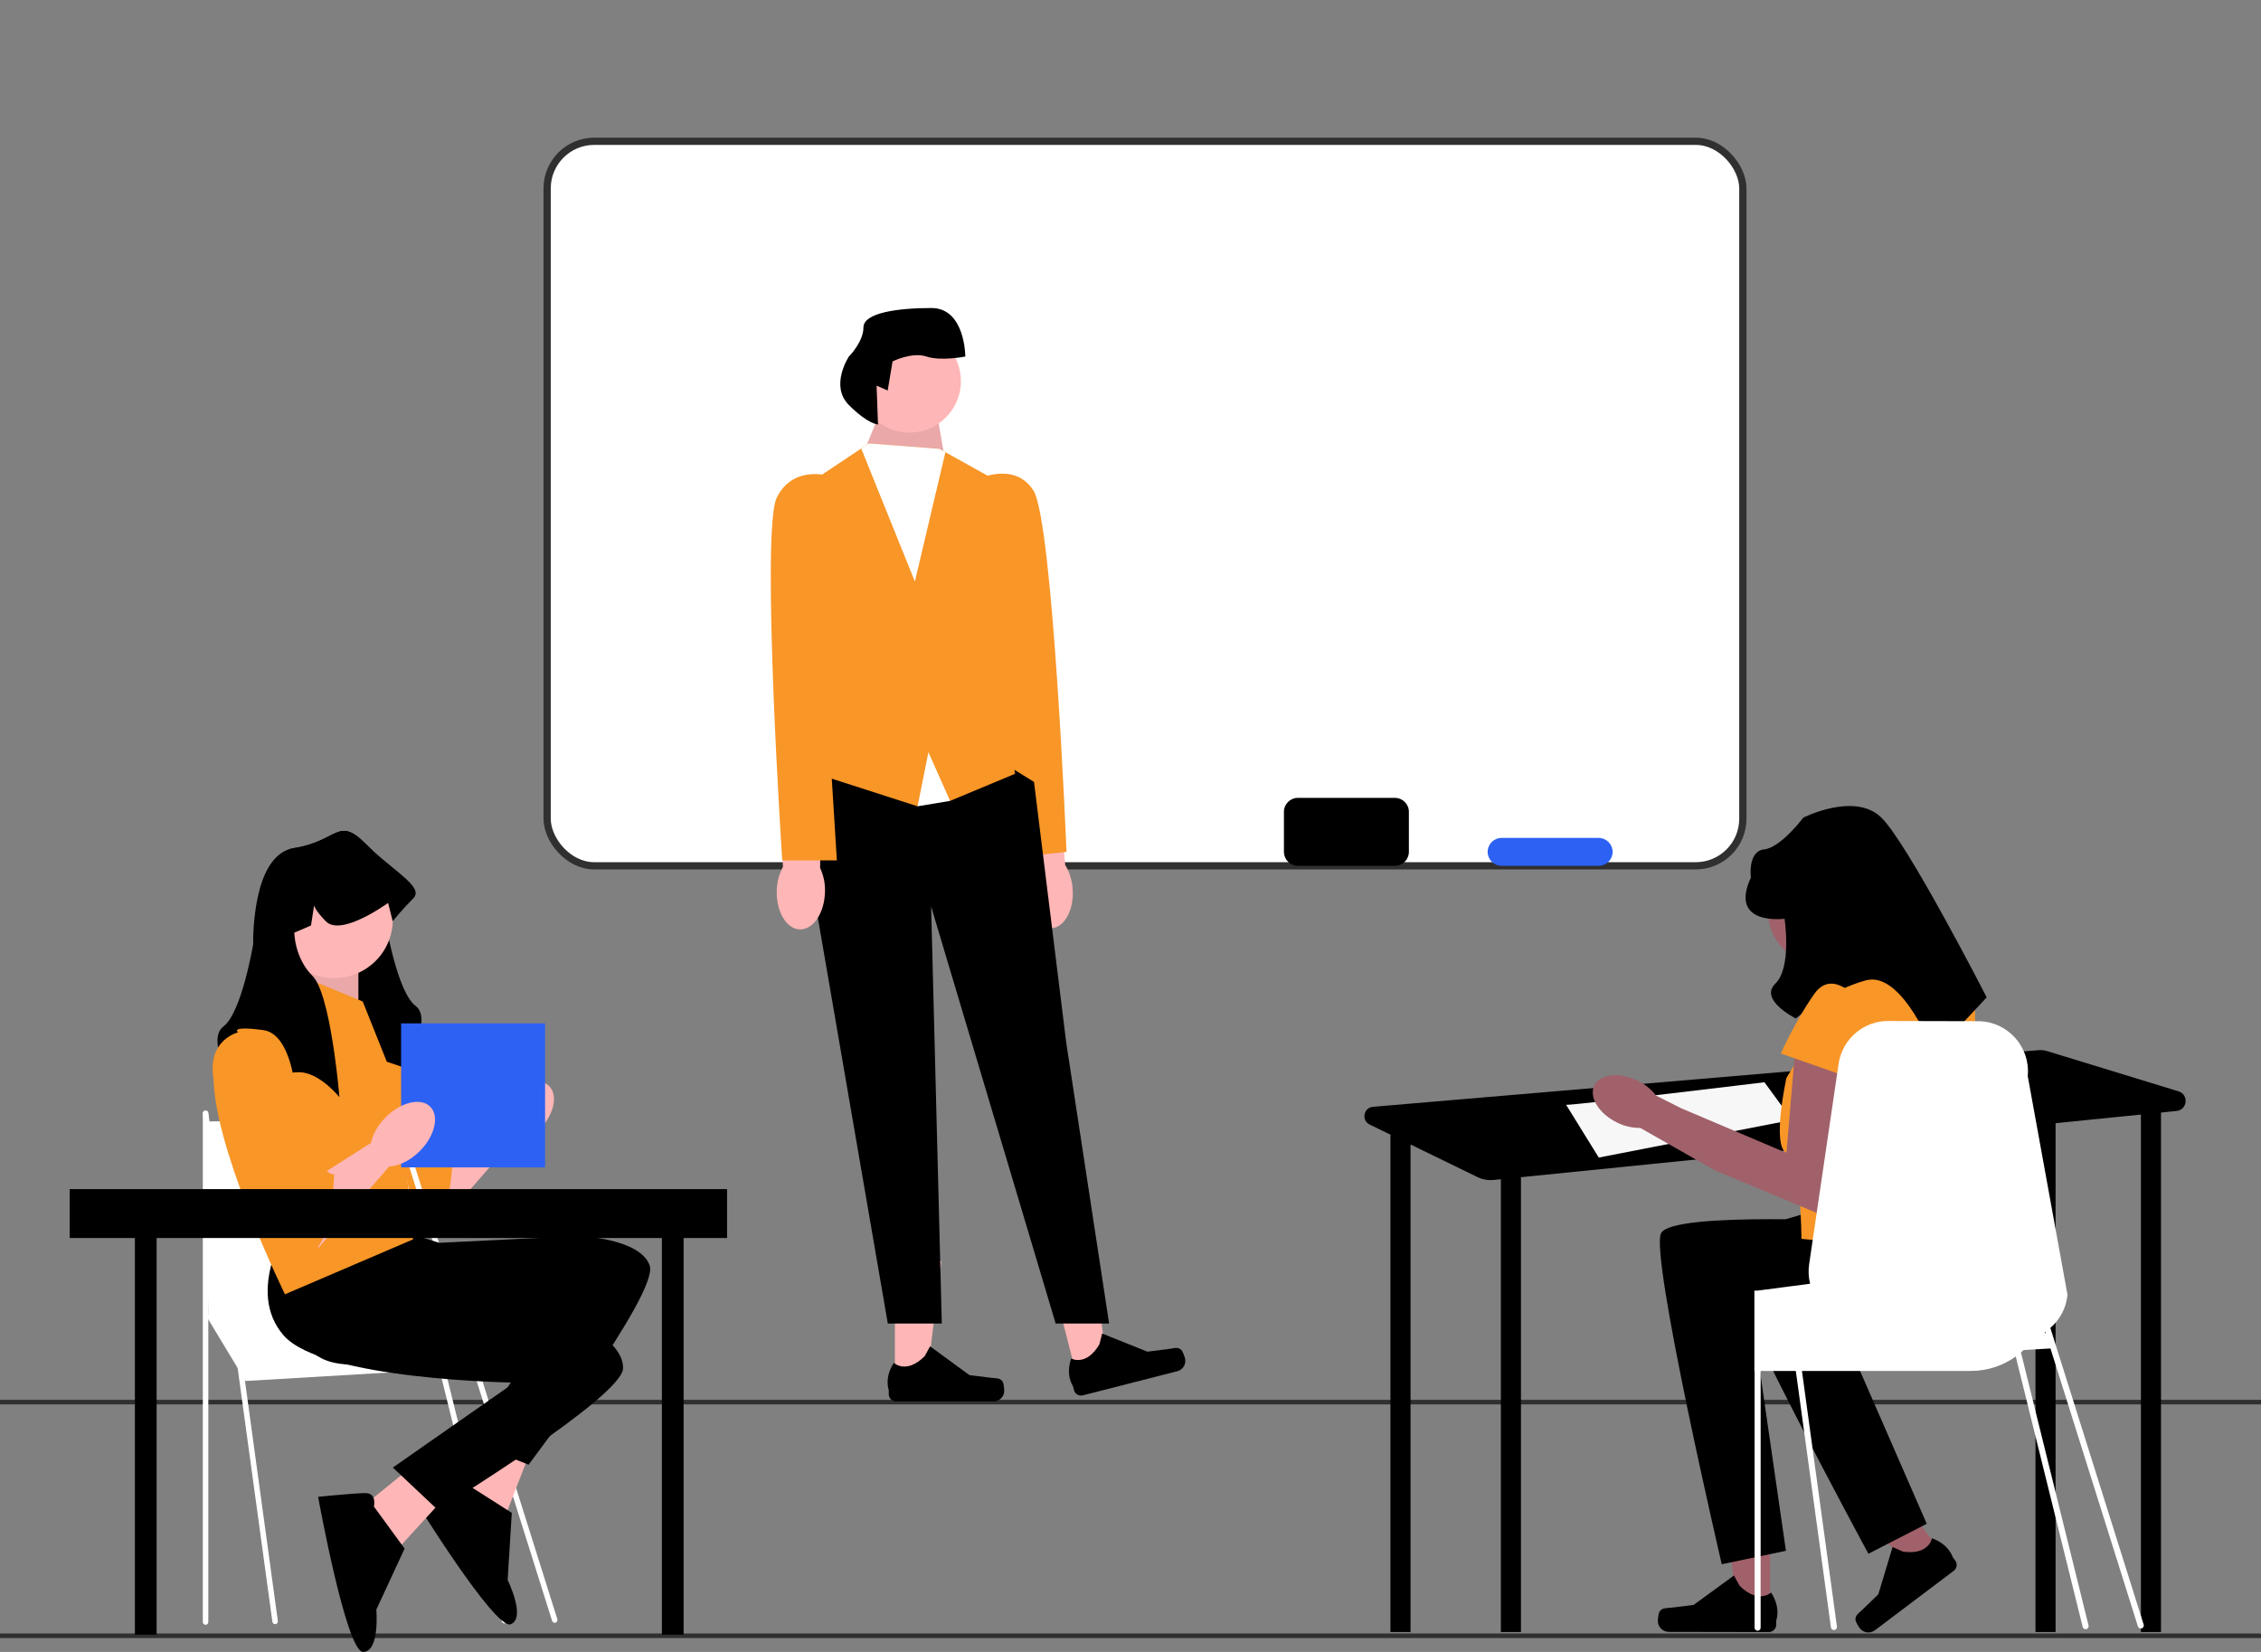<svg width="312" height="228" viewBox="0 0 312 228" fill="none" xmlns="http://www.w3.org/2000/svg">
<rect x="0" y="0" width="312" height="228" fill="#808080" stroke="none"/>
<g clip-path="url(#clip0_144_4062)">
<rect x="75.5" y="19.5" width="165" height="100" rx="6.5" fill="white" stroke="#303030"/>
<path d="M315 225.454H-4V226.085H315V225.454Z" fill="#303030"/>
<path d="M315 193.205H-4V193.836H315V193.205Z" fill="#303030"/>
<path d="M141.377 123.17C141.606 126.05 143.277 128.266 145.109 128.12C146.941 127.973 148.24 125.521 148.011 122.64C147.935 121.488 147.584 120.37 146.988 119.382L145.864 107.192L140.157 107.842L141.872 119.79C141.439 120.861 141.27 122.02 141.377 123.17Z" fill="#FFB6B6"/>
<path d="M134.56 66.299C134.56 66.299 139.895 63.474 142.6 67.695C145.305 71.917 147.172 117.577 147.172 117.577L139.674 118.378L137 86L134.56 66.299Z" fill="#F89627"/>
<path d="M123.488 190.822L127.831 190.822L129.897 174.062L123.487 174.062L123.488 190.822Z" fill="#FFB6B6"/>
<path d="M138.369 190.724C138.504 190.952 138.575 191.687 138.575 191.952C138.575 192.767 137.915 193.427 137.101 193.427H123.65C123.095 193.427 122.644 192.976 122.644 192.421V191.861C122.644 191.861 121.979 190.177 123.349 188.101C123.349 188.101 125.052 189.726 127.596 187.181L128.346 185.821L133.777 189.795L136.787 190.166C137.446 190.247 138.03 190.153 138.369 190.724H138.369H138.369Z" fill="black"/>
<path d="M148.622 190.103L152.83 189.027L150.686 172.277L144.475 173.865L148.622 190.103Z" fill="#FFB6B6"/>
<path d="M163.016 186.323C163.203 186.51 163.454 187.205 163.52 187.462C163.722 188.251 163.245 189.054 162.457 189.256L149.424 192.586C148.886 192.724 148.338 192.399 148.201 191.861L148.062 191.318C148.062 191.318 147.001 189.851 147.815 187.501C147.815 187.501 149.867 188.654 151.702 185.558L152.092 184.055L158.337 186.56L161.346 186.174C162.004 186.089 162.546 185.854 163.016 186.323H163.016V186.323Z" fill="black"/>
<path d="M119.894 62.696L119.688 61.201L122.136 55.221L128.861 54.473L130.313 63.035L119.894 62.696Z" fill="#FFB6B6"/>
<path opacity="0.1" d="M119.894 62.696L119.688 61.201L122.136 55.221L128.861 54.473L130.313 63.035L119.894 62.696Z" fill="#303030"/>
<path d="M112.048 104.932L109.059 113.155L111.301 117.64L122.51 182.677H129.961L128.488 125.116L145.674 182.677H153.049L147.118 143.804L142.685 107.922L139.996 106.26L126.993 98.952L112.048 104.932Z" fill="black"/>
<path d="M131.103 110.539L126.62 111.286L120.642 97.083H134.092L131.103 110.539Z" fill="white"/>
<path d="M140.07 106.801L131.103 110.539L128.114 103.811L126.62 111.286L110.927 106.233L113.169 97.083L110.927 67.181L118.841 61.904L119.894 61.201L129.608 61.948L130.46 62.412L136.334 65.686L137.828 90.355L140.07 106.801Z" fill="#F89627"/>
<path d="M130.46 62.412L126.246 80.263L118.841 61.904L119.894 61.201L129.608 61.948L130.46 62.412Z" fill="white"/>
<path d="M125.499 59.706C129.419 59.706 132.597 56.526 132.597 52.604C132.597 48.682 129.419 45.502 125.499 45.502C121.578 45.502 118.4 48.682 118.4 52.604C118.4 56.526 121.578 59.706 125.499 59.706Z" fill="#FFB6B6"/>
<path d="M120.962 53.227L122.496 53.897L123.165 49.879C123.165 49.879 125.843 48.539 127.851 49.209C129.859 49.879 133.206 49.209 133.206 49.209C133.206 49.209 133.206 42.512 128.52 42.512C123.835 42.512 119.149 43.182 119.149 45.191C119.149 47.2 117.141 49.209 117.141 49.209C117.141 49.209 114.463 53.227 117.141 55.906C119.818 58.584 121.157 58.584 121.157 58.584L120.962 53.227Z" fill="black"/>
<path d="M107.188 122.96C107.11 125.847 108.536 128.229 110.374 128.278C112.211 128.327 113.763 126.026 113.84 123.137C113.887 121.983 113.657 120.835 113.169 119.789L113.345 107.548L107.601 107.589L108.038 119.651C107.495 120.67 107.203 121.805 107.188 122.96V122.96Z" fill="#FFB6B6"/>
<path d="M114.294 65.672C114.294 65.672 109.437 64.177 107.195 68.662C104.953 73.147 107.942 118.748 107.942 118.748H115.482L113.481 86.603L114.294 65.672V65.672Z" fill="#F89627"/>
<path d="M300.615 150.625L282.502 145.078C282.101 144.955 281.681 144.91 281.264 144.946L189.465 152.762C188.156 152.873 187.827 154.639 189.008 155.215L191.949 156.648H191.87V225.253H194.641V157.96L203.857 162.452C204.562 162.795 205.349 162.936 206.129 162.857L207.11 162.758V225.253H209.88V162.478L280.882 155.303V225.253H283.653V155.023L295.429 153.833V225.253H298.2V153.553L300.348 153.336C301.856 153.183 302.064 151.069 300.615 150.625H300.615Z" fill="black"/>
<path d="M216.115 152.49C217.846 152.49 243.476 149.372 243.476 149.372L247.286 154.569L220.617 159.766L216.115 152.49V152.49Z" fill="#F7F7F7"/>
<path d="M244.244 222.589L239.791 222.581L237.702 205.395L244.274 205.406L244.244 222.589Z" fill="#A0616A"/>
<path d="M228.988 222.462C228.849 222.695 228.775 223.449 228.774 223.72C228.773 224.555 229.448 225.234 230.283 225.235L244.073 225.259C244.642 225.26 245.105 224.799 245.106 224.229L245.107 223.655C245.107 223.655 245.792 221.93 244.391 219.799C244.391 219.799 242.642 221.462 240.039 218.849L239.272 217.453L233.697 221.517L230.61 221.892C229.935 221.974 229.336 221.877 228.988 222.462H228.988L228.988 222.462Z" fill="black"/>
<path d="M268.143 214.597L264.629 217.248L252.736 204.953L257.921 201.04L268.143 214.597Z" fill="#A0616A"/>
<path d="M256.046 223.601C256.076 223.868 256.467 224.506 256.629 224.72C257.125 225.379 258.062 225.51 258.72 225.013L269.6 216.803C270.049 216.464 270.139 215.824 269.8 215.375L269.458 214.922C269.458 214.922 268.969 213.154 266.595 212.311C266.595 212.311 266.209 214.665 262.599 214.16L261.163 213.518L259.194 220.047L256.985 222.184C256.502 222.652 255.972 222.932 256.047 223.601L256.046 223.601V223.601Z" fill="black"/>
<path d="M258.836 125.775C258.836 129.883 255.508 133.213 251.401 133.213C247.295 133.213 243.966 129.883 243.966 125.775C243.966 121.667 247.295 118.337 251.401 118.337C255.508 118.337 258.836 121.667 258.836 125.775Z" fill="#A0616A"/>
<path d="M258.136 168.661C258.136 168.661 230.761 167.111 229.211 170.212C227.662 173.312 237.588 215.898 237.588 215.898L246.444 214.041L242.124 184.163C242.124 184.163 264.968 190.215 268.067 182.981C271.166 175.747 270.274 173.054 270.274 173.054L258.136 168.661V168.661Z" fill="black"/>
<path d="M265.15 163.457C265.15 163.457 238.34 169.207 237.665 172.607C236.991 176.007 257.825 214.449 257.825 214.449L265.874 210.314L253.807 182.644C253.807 182.644 277.438 182.435 278.514 174.639C279.589 166.842 278.017 164.481 278.017 164.481L265.15 163.457V163.457Z" fill="black"/>
<path d="M268.208 134.299H255.328L246.515 148.768C246.515 148.768 244.449 158.117 246.515 159.126C248.581 160.135 248.581 170.987 248.581 170.987L270.274 173.054C270.274 173.054 273.373 140.5 272.34 137.4C271.307 134.299 268.208 134.299 268.208 134.299V134.299Z" fill="#F89627"/>
<path d="M247.806 143.859L246.515 159.126L231.99 152.96L228.524 151.216C227.845 150.33 226.964 149.62 225.955 149.145C223.444 147.921 220.779 148.224 220.001 149.822C219.222 151.419 220.626 153.706 223.135 154.93C224.132 155.432 225.234 155.689 226.35 155.678L236.492 161.441L236.504 161.419L236.549 161.499L252.454 168.145L256.114 148.102L247.806 143.859H247.806Z" fill="#A0616A"/>
<path d="M246.256 126.807C246.256 126.807 238.509 127.84 241.608 121.123C241.608 121.123 241.135 117.481 243.437 117.235C245.74 116.989 248.839 112.855 248.839 112.855C248.839 112.855 255.944 109.238 259.623 112.855C263.301 116.472 274.148 137.658 274.148 137.658L266.917 145.409C266.917 145.409 262.569 133.976 257.512 135.3C252.454 136.625 247.806 140.573 247.806 140.573C247.806 140.573 242.673 138.004 244.981 135.764C247.289 133.524 246.256 126.807 246.256 126.807Z" fill="black"/>
<path d="M256.586 138.175C256.586 138.175 252.971 133.524 250.388 137.141C247.806 140.758 245.74 145.409 245.74 145.409L256.07 149.026L256.587 138.175H256.586Z" fill="#F89627"/>
<path d="M295.809 224.225L283.807 186.062L283.809 186.062H283.837L283.788 185.999L283.787 185.998L282.932 183.28L282.933 183.279C284.235 182.157 285.121 180.552 285.298 178.706L279.812 148.519C280.189 144.555 277.152 141.091 273.172 140.948L260.794 140.917C257.275 140.793 254.227 143.336 253.714 146.822L253.441 148.672L249.648 174.482C249.51 175.41 249.565 176.325 249.783 177.181L247.054 177.538L246.226 177.649L242.953 178.075L242.943 178.078L242.534 178.13H242.091V189.218H242.119V224.657C242.119 224.886 242.306 225.073 242.534 225.073C242.766 225.073 242.953 224.886 242.953 224.657V189.218H247.809L252.655 224.616C252.686 224.824 252.862 224.976 253.07 224.976C253.088 224.976 253.108 224.976 253.126 224.973C253.354 224.941 253.514 224.73 253.482 224.501L248.654 189.218H271.953C274.267 189.218 276.41 188.484 278.156 187.226L287.394 224.551C287.442 224.74 287.611 224.865 287.798 224.865C287.832 224.865 287.866 224.861 287.901 224.852C288.124 224.795 288.259 224.568 288.202 224.345L278.875 186.659C278.999 186.556 279.123 186.446 279.24 186.332L282.949 186.114L295.013 224.475C295.069 224.653 295.234 224.768 295.411 224.768C295.452 224.768 295.495 224.761 295.536 224.748C295.756 224.679 295.878 224.445 295.809 224.225V224.225ZM282.139 183.872C282.171 183.854 282.198 183.834 282.226 183.816L282.226 183.816L282.315 184.1L282.139 183.872V183.872Z" fill="white"/>
<path d="M60.309 159.537L68.387 154.398L71.671 156.38L60.309 169.44V159.537Z" fill="#FFB6B6"/>
<path d="M49.264 139.647C49.264 139.647 43.898 140.91 46.423 148.171C48.948 155.433 57.153 170.587 59.678 169.64C62.203 168.693 62.518 159.221 62.518 159.221C62.518 159.221 62.203 159.537 60.94 158.274C59.678 157.011 59.678 157.588 59.678 156.195C59.678 154.801 58.646 153.768 58.646 153.768L57.469 151.328C57.469 151.328 57.469 139.962 52.735 139.331C48.001 138.7 49.264 139.647 49.264 139.647Z" fill="#F89627"/>
<path d="M74.329 156.04C76.424 153.944 77.074 151.196 75.78 149.901C74.486 148.606 71.738 149.256 69.643 151.352C67.548 153.448 66.898 156.197 68.192 157.492C69.487 158.786 72.234 158.136 74.329 156.04Z" fill="#FFB6B6"/>
<path d="M28.367 181.48L33.878 190.606L65.998 188.705L57.445 177.677L28.367 181.48Z" fill="white"/>
<path d="M37.964 224.165C37.777 224.165 37.614 224.027 37.588 223.836L27.99 153.71C27.962 153.502 28.107 153.31 28.315 153.282C28.523 153.252 28.715 153.399 28.743 153.607L38.341 223.733C38.37 223.941 38.224 224.133 38.016 224.161C37.998 224.164 37.981 224.165 37.964 224.165Z" fill="white"/>
<path d="M28.367 224.254C28.157 224.254 27.986 224.084 27.986 223.874V153.672C27.986 153.462 28.157 153.292 28.367 153.292C28.576 153.292 28.747 153.462 28.747 153.672V223.874C28.747 224.084 28.576 224.254 28.367 224.254Z" fill="white"/>
<path d="M76.546 223.975C76.384 223.975 76.234 223.871 76.183 223.709L53.472 151.491C53.409 151.291 53.52 151.077 53.72 151.014C53.92 150.952 54.134 151.063 54.197 151.263L76.909 223.48C76.972 223.681 76.86 223.894 76.66 223.957C76.622 223.969 76.584 223.975 76.546 223.975V223.975Z" fill="white"/>
<path d="M69.609 224.064C69.439 224.064 69.284 223.95 69.24 223.777L53.466 160.041C53.414 159.837 53.537 159.63 53.74 159.578C53.944 159.527 54.151 159.649 54.203 159.853L69.977 223.59C70.029 223.793 69.906 224 69.703 224.052C69.671 224.06 69.64 224.064 69.609 224.064H69.609Z" fill="white"/>
<path d="M28.367 154.791L54.69 154.386L59.536 182.05H28.747L28.367 154.791Z" fill="white"/>
<path d="M68.818 195.469L62.184 207.154L69.887 208.85L73.098 200.54L68.818 195.469Z" fill="#FFB6B6"/>
<path d="M64.567 204.948C64.567 204.948 64.309 203.042 62.794 203.647C61.279 204.252 56.905 206.499 56.905 206.499C56.905 206.499 68.312 225.042 70.477 224.179C72.642 223.315 70.051 218.073 70.051 218.073L70.623 208.807L64.567 204.948H64.567Z" fill="black"/>
<path d="M39.48 172.797C39.48 172.797 37.113 183.69 44.372 187.478C51.63 191.267 76.404 181.953 76.404 181.953L65.043 198.983L72.933 202.159C72.933 202.159 90.922 178.48 89.659 174.692C88.397 170.903 79.876 170.587 79.876 170.587L60.625 171.534L55.575 169.956L39.48 172.797H39.48Z" fill="black"/>
<path d="M59.004 200.655L48.575 209.123L55.133 213.507L61.146 206.936L59.004 200.655Z" fill="#FFB6B6"/>
<path d="M51.597 207.936C51.597 207.936 52.05 206.067 50.418 206.079C48.787 206.09 43.896 206.591 43.896 206.591C43.896 206.591 47.776 228.016 50.107 228C52.438 227.984 51.93 222.158 51.93 222.158L55.833 213.736L51.597 207.936V207.936Z" fill="black"/>
<path d="M39.924 168.857C39.924 168.857 33.757 178.141 39.14 184.313C44.523 190.484 70.987 190.827 70.987 190.827L54.21 202.554L60.403 208.384C60.403 208.384 85.772 192.877 85.974 188.889C86.176 184.9 78.354 181.504 78.354 181.504L60.078 175.378L55.949 172.07L39.924 168.857H39.924Z" fill="black"/>
<path d="M55.766 147.354C55.766 147.354 49.769 145.143 46.929 145.143C46.658 145.143 46.389 145.175 46.121 145.232C44.303 145.617 42.631 147.18 41.829 148.032C41.517 148.367 41.337 148.591 41.337 148.591C41.337 148.591 41.356 148.373 41.394 147.991C41.58 145.983 42.268 139.394 43.502 135.176C43.944 133.67 44.452 132.467 45.035 131.883C46.396 130.519 47.024 128.884 47.314 127.665C47.56 126.62 47.56 125.885 47.56 125.885L45.26 124.893L44.833 122.109C44.758 122.437 44.407 123.078 43.23 124.306C43.129 124.41 43.019 124.499 42.902 124.574C41.204 125.641 37.742 123.785 35.877 122.617C36.653 119.917 38.061 117.449 40.617 117.044C46.613 116.097 46.613 112.624 50.401 116.413C50.713 116.726 51.029 117.025 51.344 117.316C52.556 119.633 52.998 122.74 53.156 124.9C53.269 126.412 53.241 127.463 53.241 127.463C53.241 127.463 54.819 136.935 57.343 138.829C59.868 140.723 55.766 147.354 55.766 147.354V147.354Z" fill="black"/>
<path d="M44.089 132.199L39.824 138.456L49.454 141.039V132.199H44.089Z" fill="#FFB6B6"/>
<path opacity="0.1" d="M44.089 132.199L39.824 138.456L49.454 141.039V132.199H44.089Z" fill="#303030"/>
<path d="M50.053 138.226L40.9 134.437C40.9 134.437 28.592 139.805 29.539 150.223C30.486 160.642 39.322 178.638 39.322 178.638L56.996 171.061L55.102 150.855L50.053 138.226V138.226Z" fill="#F89627"/>
<path d="M46.129 134.993C50.588 134.993 54.203 131.376 54.203 126.915C54.203 122.454 50.588 118.837 46.129 118.837C41.669 118.837 38.054 122.454 38.054 126.915C38.054 131.376 41.669 134.993 46.129 134.993Z" fill="#FFB6B6"/>
<path d="M57.028 123.99C55.45 125.569 54.188 127.147 54.188 127.147L53.556 124.622C53.556 124.622 53.411 124.729 53.156 124.9C52.155 125.581 49.469 127.296 47.314 127.665C46.355 127.829 45.502 127.725 44.947 127.147C43.77 125.919 43.419 125.278 43.344 124.95L42.918 127.735L40.617 128.726C40.617 128.726 40.617 132.193 43.142 134.725C43.265 134.848 43.385 134.999 43.502 135.176C44.707 136.995 45.572 141.446 46.121 145.232C46.607 148.597 46.84 151.433 46.84 151.433C46.84 151.433 44.452 148.44 41.829 148.032C41.684 148.01 41.539 147.994 41.394 147.991C41.346 147.985 41.296 147.985 41.248 147.985C38.408 147.985 32.412 150.195 32.412 150.195C32.412 150.195 28.309 143.565 30.834 141.671C33.358 139.776 34.937 130.305 34.937 130.305C34.937 130.305 34.832 126.251 35.877 122.617C36.653 119.917 38.061 117.449 40.617 117.044C46.613 116.097 46.613 112.624 50.4 116.413C50.713 116.726 51.029 117.025 51.344 117.316C54.872 120.562 58.476 122.541 57.028 123.99V123.99Z" fill="black"/>
<path d="M21.614 166.371H18.616V225.62H21.614V166.371Z" fill="black"/>
<path d="M94.333 166.371H91.334V225.62H94.333V166.371Z" fill="black"/>
<path d="M75.216 141.247H55.35V161.122H75.216V141.247Z" fill="#2C61F4"/>
<path d="M43.898 162.379L51.976 157.24L55.26 159.221L43.898 172.282V162.379Z" fill="#FFB6B6"/>
<path d="M32.853 142.488C32.853 142.488 27.488 143.751 30.012 151.013C32.537 158.274 40.743 173.429 43.267 172.482C45.792 171.534 46.108 162.063 46.108 162.063C46.108 162.063 45.792 162.379 44.53 161.116C43.267 159.853 43.267 160.43 43.267 159.036C43.267 157.643 42.235 156.61 42.235 156.61L41.058 154.17C41.058 154.17 41.058 142.804 36.324 142.173C31.59 141.541 32.853 142.488 32.853 142.488H32.853Z" fill="#F89627"/>
<path d="M57.919 158.882C60.014 156.786 60.663 154.037 59.369 152.743C58.075 151.448 55.327 152.098 53.232 154.194C51.137 156.29 50.488 159.038 51.782 160.333C53.076 161.628 55.823 160.978 57.919 158.882Z" fill="#FFB6B6"/>
<path d="M100.33 164.121H9.619V170.871H100.33V164.121Z" fill="black"/>
<path d="M192.492 110.123H179.095C178.033 110.123 177.172 110.984 177.172 112.046V117.574C177.172 118.636 178.033 119.498 179.095 119.498H192.492C193.554 119.498 194.415 118.636 194.415 117.574V112.046C194.415 110.984 193.554 110.123 192.492 110.123Z" fill="black"/>
<path d="M220.605 115.65H207.208C206.146 115.65 205.285 116.511 205.285 117.574V117.574C205.285 118.636 206.146 119.498 207.208 119.498H220.605C221.667 119.498 222.527 118.636 222.527 117.574C222.527 116.511 221.667 115.65 220.605 115.65Z" fill="#2C61F4"/>
</g>
<defs>
<clipPath id="clip0_144_4062">
<rect width="312" height="228" fill="white"/>
</clipPath>
</defs>
</svg>
